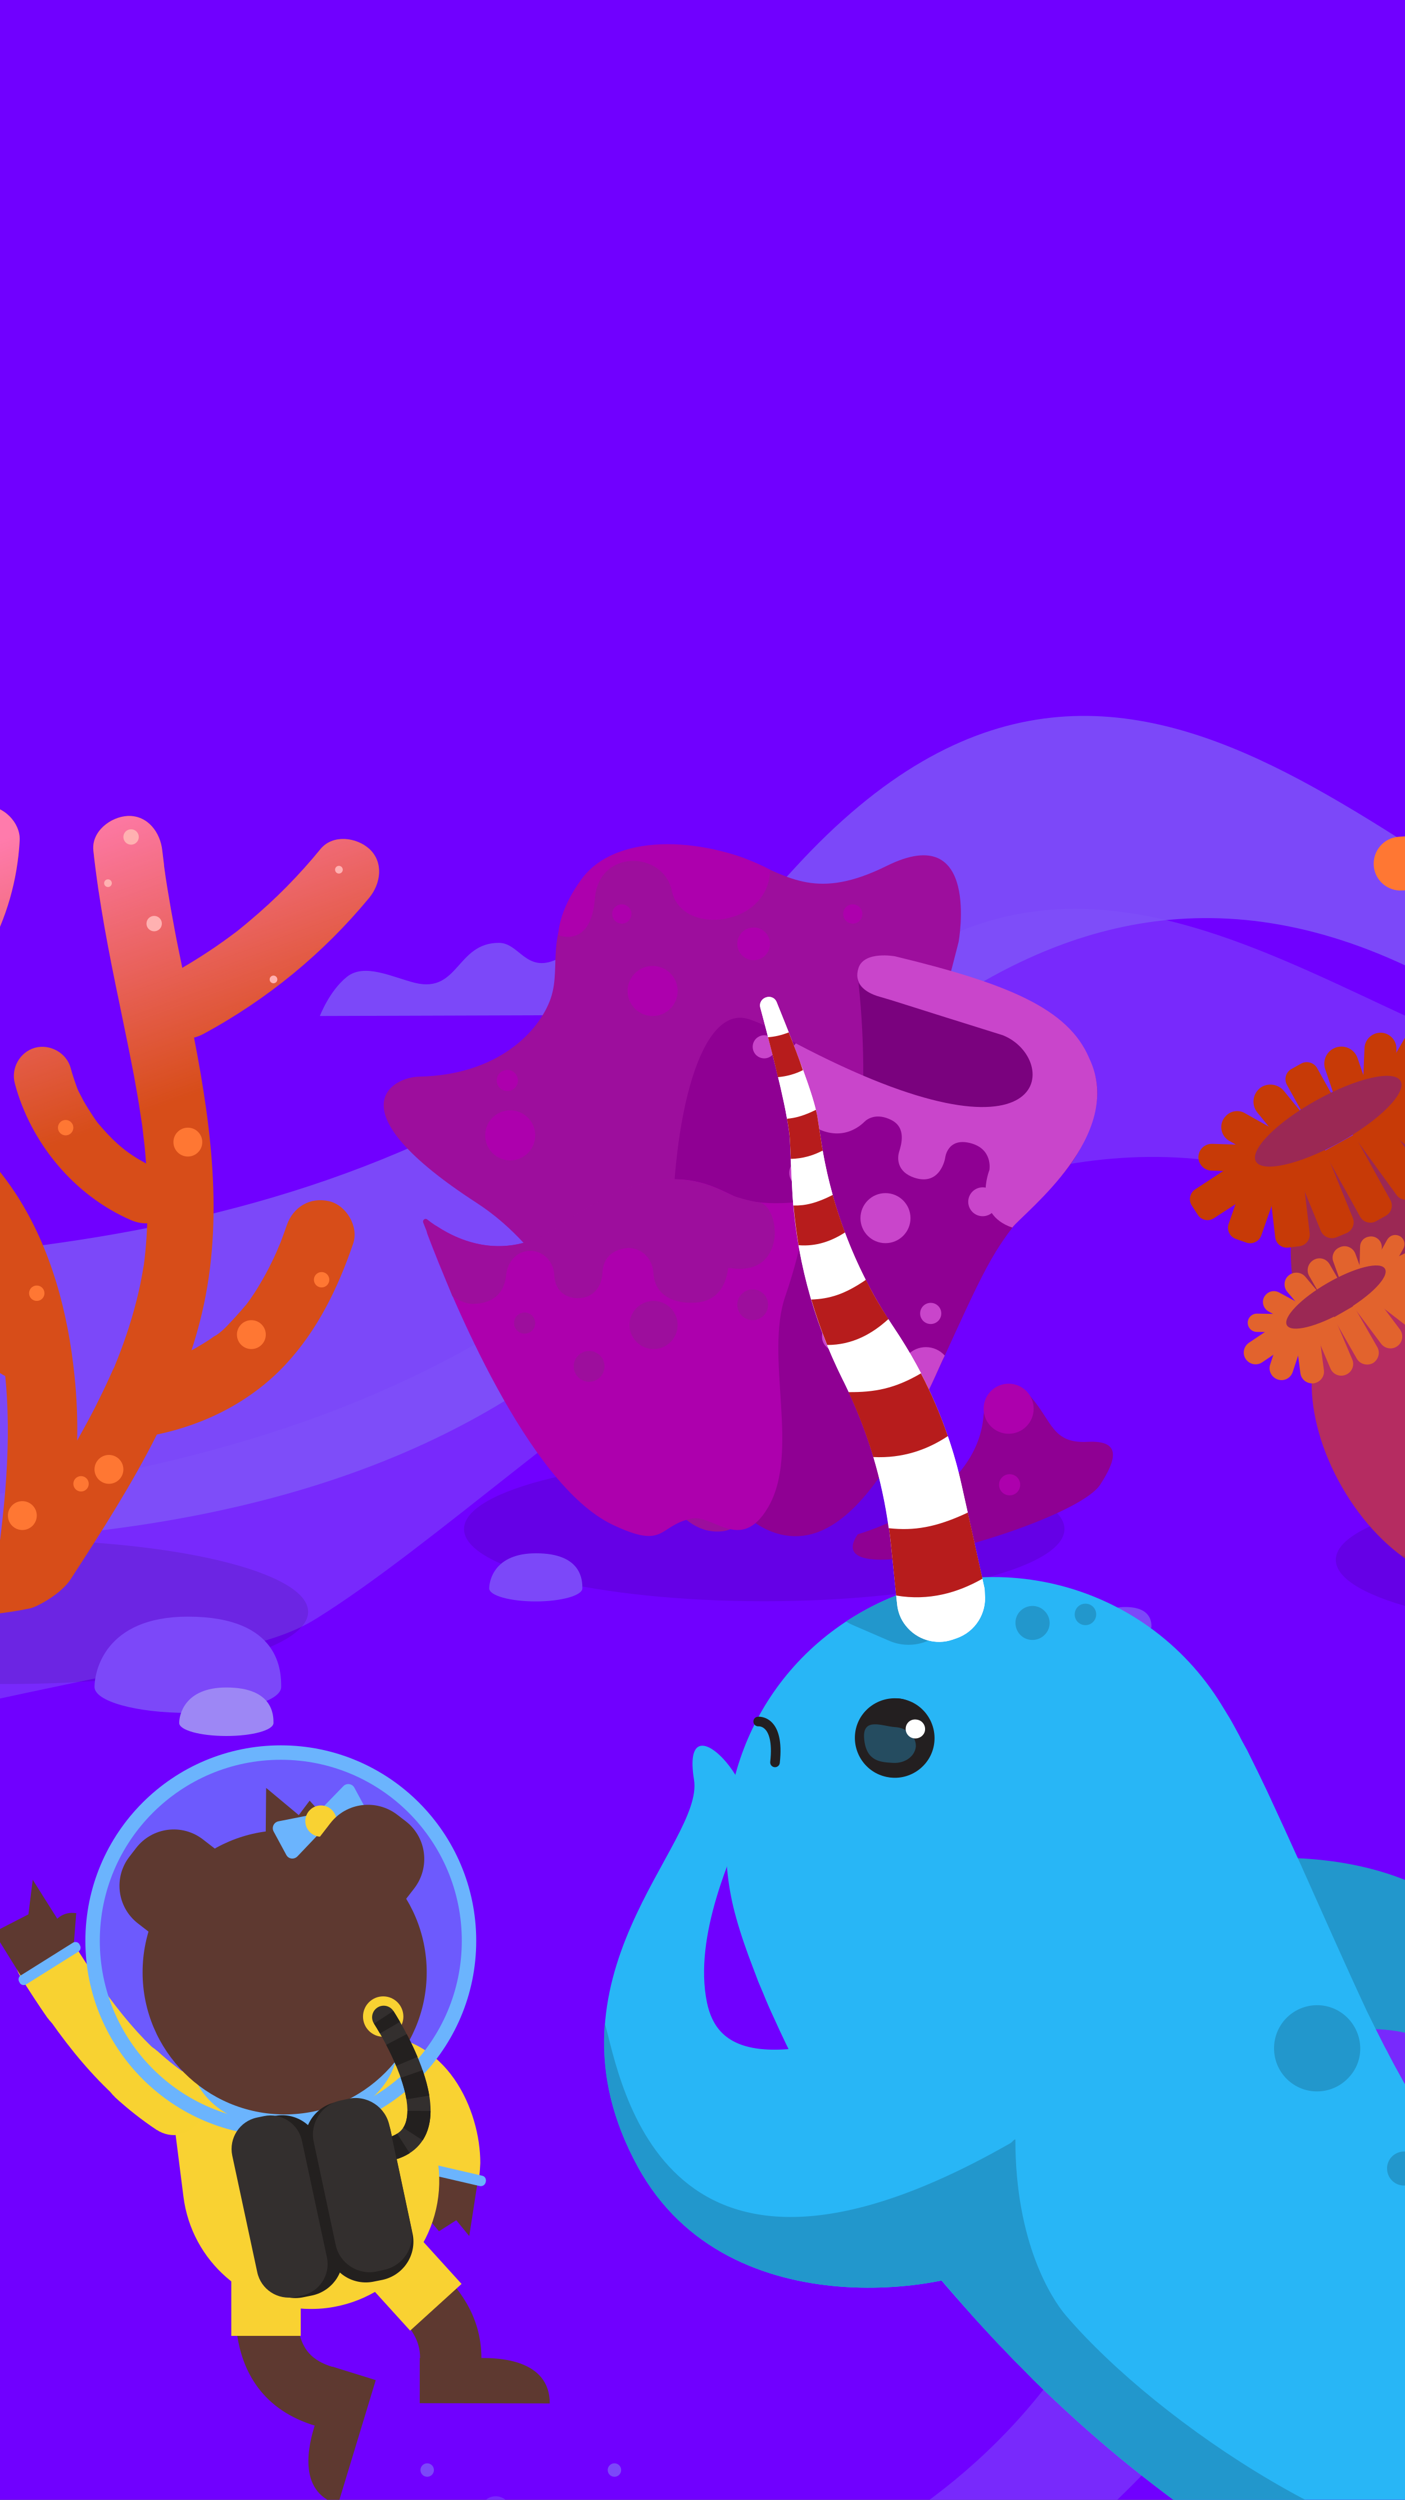 <svg width="375" height="667" fill="none" xmlns="http://www.w3.org/2000/svg"><rect width="100%" height="100%" fill="#333333" stroke="none"/><g clip-path="url(#clip0)"><path fill="#7000FF" d="M0 0h375v667H0z"/><path d="M-190.512 598.292s32.155-190.259 143.825-186.972c112.543 3.339 171.202-26.094 204.949-54.448 46.178-38.781 112.543-153.121 222.62-96.414 110.077 56.708 179.267-5.804 179.267-5.804l-.719-15.41s-32.207 39.501-106.327 25.17c-74.121-14.331-147.883-134.836-241.112-32.669-93.229 102.167-202.741 102.526-297.1 107.971-96.722 5.599-104.889 79.823-104.889 79.823l-1.541 107.868 1.027 70.885z" fill="#7C48F9"/><path opacity=".5" d="M-53.59 659.452s-80.454-176.764 35.913-202.416C55.08 440.997 71.441 439.965 84.463 431.85c62.497-38.944 166.97-157.409 270.51-113.567 103.54 43.841 170.935-29.015 170.935-29.015v-35.913s-28.684 43.841-96.778 35.913c-68.094-7.929-143.65-100.276-221.072-1.4-77.422 98.877-176.578 106.619-261.649 117.999-87.216 11.66-102.141 112.402-102.141 112.402v141.183h102.141z" fill="#8053FA"/><path opacity=".1" d="M436.665 435.462c44.255 0 80.131-8.624 80.131-19.262 0-10.639-35.876-19.262-80.131-19.262s-80.131 8.623-80.131 19.262c0 10.638 35.876 19.262 80.131 19.262z" fill="#000"/><path d="M415.032 408.032c16.885-9.387 17.756-40.051 1.945-68.49-15.811-28.439-42.315-43.884-59.2-34.497-16.885 9.387-17.756 40.051-1.945 68.49 15.81 28.439 42.315 43.884 59.2 34.497z" fill="#9B2854"/><path d="M374.924 276.998l-8.835 15.307 7.602 1.079 7.397-12.79c1.284-2.209-.103-4.983-2.62-5.291-1.387-.205-2.825.462-3.544 1.695z" fill="#C73A07"/><path d="M364.189 279.618l-.565 13.612 8.629-2.106.463-11.147c.102-2.825-2.517-4.982-5.24-4.314-1.849.462-3.184 2.054-3.287 3.955z" fill="#C73A07"/><path d="M353.709 285.32l3.698 10.838 8.373-3.801-3.442-10.017c-.873-2.568-3.75-3.801-6.215-2.671-2.157.976-3.185 3.442-2.414 5.651zM323.558 305.198l17.67.565-3.133 7.037-14.794-.462c-2.517-.103-4.16-2.722-3.133-5.034.565-1.284 1.901-2.157 3.39-2.106z" fill="#C73A07"/><path d="M332.29 297.031l11.866 6.678-6.318 6.215-9.709-5.496c-2.465-1.387-2.927-4.777-.873-6.729 1.284-1.336 3.39-1.644 5.034-.668z" fill="#C73A07"/><path d="M342.666 291.072l7.243 8.887-7.654 5.085-6.678-8.219c-1.695-2.106-1.232-5.187 1.028-6.728 1.952-1.233 4.571-.822 6.061.975z" fill="#C73A07"/><path d="M351.553 285.011l6.01 10.787-8.065 4.469-6.01-10.787c-.821-1.541-.308-3.441 1.233-4.263l2.569-1.438c1.489-.822 3.441-.257 4.263 1.232zM336.656 329.597l6.575-18.8-8.732-3.031-6.575 18.8c-.565 1.644.308 3.442 1.952 4.007l2.774.976c1.643.565 3.441-.308 4.006-1.952z" fill="#C73A07"/><path d="M324.02 325.025l16.694-10.838-5.034-7.756-16.642 10.889c-1.439.925-1.901 2.877-.925 4.367l1.592 2.465c.925 1.438 2.877 1.849 4.315.873z" fill="#C73A07"/><path d="M349.549 329.032l-2.312-19.776-9.194 1.079 2.311 19.776c.206 1.746 1.747 2.979 3.493 2.773l2.928-.359c1.747-.206 2.979-1.747 2.774-3.493z" fill="#C73A07"/><path d="M361.055 324.923l-7.551-18.441-8.526 3.493 7.55 18.441c.668 1.592 2.517 2.362 4.11 1.746l2.722-1.13c1.592-.668 2.363-2.517 1.695-4.109z" fill="#C73A07"/><path d="M371.072 320.146l-9.657-17.413-8.064 4.468 9.656 17.413c.822 1.541 2.774 2.055 4.264 1.233l2.568-1.438c1.541-.822 2.106-2.722 1.233-4.263zM387.97 301.089l-19.416-4.366 2.003-8.989 19.416 4.366c1.695.359 2.774 2.054 2.363 3.75l-.668 2.876c-.308 1.695-2.003 2.722-3.698 2.363z" fill="#C73A07"/><path d="M390.076 288.71l-18.03 8.475-3.903-8.373 18.029-8.475c1.592-.719 3.442-.051 4.212 1.49l1.233 2.671c.719 1.592 0 3.493-1.541 4.212z" fill="#C73A07"/><path d="M382.321 311.208l-15.564-12.431 5.753-7.242 15.564 12.43c1.387 1.079 1.592 3.082.513 4.418l-1.849 2.311c-1.079 1.387-3.082 1.593-4.417.514z" fill="#C73A07"/><path d="M372.715 318.81l-11.711-16.129 7.499-5.445 11.712 16.129c1.027 1.387.719 3.39-.719 4.418l-2.363 1.746c-1.438 1.028-3.39.719-4.418-.719z" fill="#C73A07"/><path d="M357.63 304.776c10.661-5.928 17.907-13.245 16.184-16.344-1.723-3.1-11.762-.807-22.424 5.12-10.661 5.928-17.907 13.245-16.184 16.344 1.723 3.099 11.762.807 22.424-5.12z" fill="#9B2854"/><path d="M387.509 251.983l21.419-19.108-9.554-10.735-21.419 19.108c-2.98 2.619-3.237 7.191-.565 10.17 2.568 2.928 7.139 3.185 10.119.565z" fill="#F73"/><path d="M374.308 237.601l28.662-1.952-.976-14.331-28.662 1.952c-3.956.256-6.935 3.698-6.678 7.653.257 3.955 3.698 6.934 7.654 6.678z" fill="#F73"/><path d="M398.989 419.774c11.432-6.583 11.714-27.524.63-46.773-11.084-19.25-29.337-29.518-40.769-22.936-11.431 6.583-11.713 27.524-.629 46.773 11.084 19.25 29.337 29.518 40.768 22.936z" fill="#B52C61"/><path d="M370.25 330.778l-5.855 10.53 5.239.668 4.931-8.835c.822-1.49-.103-3.39-1.849-3.596-.976-.154-1.952.36-2.466 1.233z" fill="#E2632D"/><path d="M363.008 332.679l-.257 9.297 5.856-1.49.205-7.602c.052-1.952-1.746-3.39-3.647-2.876-1.233.257-2.157 1.335-2.157 2.671z" fill="#E2632D"/><path d="M355.867 336.634l2.671 7.397 5.702-2.671-2.466-6.781c-.616-1.746-2.619-2.568-4.263-1.746-1.49.616-2.209 2.311-1.644 3.801zM335.475 350.503l12.071.205-2.055 4.829-10.067-.155c-1.747-.051-2.877-1.797-2.209-3.39.411-.924 1.284-1.489 2.26-1.489z" fill="#E2632D"/><path d="M341.382 344.853l8.167 4.417-4.263 4.315-6.678-3.647c-1.695-.925-2.054-3.236-.667-4.572.873-.924 2.311-1.13 3.441-.513z" fill="#E2632D"/><path d="M348.42 340.692l5.034 6.01-5.188 3.544-4.675-5.548c-1.181-1.386-.924-3.544.617-4.571 1.335-.925 3.184-.668 4.212.565z" fill="#E2632D"/><path d="M354.891 337.353l3.698 6.421-5.445 3.133-3.698-6.421c-.873-1.489-.36-3.441 1.181-4.314 1.49-.874 3.39-.36 4.264 1.181zM345.029 366.067l3.955-11.969-6.01-2.003-3.955 11.968c-.565 1.644.36 3.442 2.003 4.007 1.695.565 3.442-.308 4.007-2.003z" fill="#E2632D"/><path d="M336.862 363.498l10.479-7.037-3.493-5.239-10.479 7.037c-1.438.976-1.849 2.928-.873 4.366.976 1.438 2.928 1.849 4.366.873z" fill="#E2632D"/><path d="M353.351 365.553l-1.644-12.482-6.267.822 1.644 12.482c.206 1.746 1.798 2.928 3.544 2.722 1.747-.257 2.98-1.849 2.723-3.544z" fill="#E2632D"/><path d="M360.901 362.676l-4.931-11.608-5.804 2.465 4.931 11.609c.668 1.592 2.517 2.363 4.161 1.644 1.592-.668 2.363-2.517 1.643-4.11z" fill="#E2632D"/><path d="M367.579 359.389l-6.267-10.941-5.445 3.133 6.267 10.941c.873 1.49 2.774 2.004 4.315 1.182 1.489-.925 2.003-2.825 1.13-4.315zM378.468 346.856l-12.327-2.568 1.284-6.164 12.328 2.568c1.695.36 2.773 2.003 2.465 3.75-.411 1.643-2.054 2.773-3.75 2.414z" fill="#E2632D"/><path d="M379.804 339.048l-11.301 5.548-2.774-5.651 11.301-5.547c1.541-.771 3.441-.103 4.212 1.438.822 1.541.154 3.442-1.438 4.212z" fill="#E2632D"/><path d="M374.873 353.379l-9.965-7.705 3.853-4.982 9.965 7.705c1.386 1.078 1.643 3.03.565 4.417-1.079 1.387-3.031 1.644-4.418.565z" fill="#E2632D"/><path d="M368.606 358.516l-7.55-10.068 5.033-3.801 7.551 10.068c1.028 1.387.771 3.39-.616 4.417-1.387 1.079-3.39.771-4.418-.616z" fill="#E2632D"/><path d="M358.752 349.863c7.228-4.162 12.112-9.23 10.908-11.319-1.203-2.09-8.038-.41-15.265 3.752-7.228 4.162-12.112 9.229-10.909 11.319 1.204 2.09 8.038.41 15.266-3.752z" fill="#9B2854"/><path opacity=".5" d="M392.182 362.522s28.56 36.47 10.068 54.448c-12.276 11.917-28.405-2.054-28.405-2.054s38.165 9.245 18.337-52.394z" fill="#9B2854"/><path opacity=".1" d="M203.978 427.243c44.255 0 80.131-8.624 80.131-19.262s-35.876-19.262-80.131-19.262-80.13 8.624-80.13 19.262 35.875 19.262 80.13 19.262z" fill="#000"/><path d="M162.371 270.834s-.616-20.854-13.817-14.844c-8.167 3.749-9.914-4.418-15.41-4.418-11.3 0-10.684 13.509-22.344 10.684-6.164-1.541-13.509-5.393-18.235-1.592-4.674 3.75-7.191 10.427-7.191 10.427l76.997-.257zM155.437 423.802c0 1.901-5.599 3.493-12.43 3.493-6.832 0-12.431-1.541-12.431-3.493s1.284-9.349 12.431-9.349c12.43-.051 12.43 7.397 12.43 9.349zM307.326 434.024c0 1.078-3.133 1.952-6.986 1.952-3.852 0-6.986-.874-6.986-1.952 0-1.079.72-5.24 6.986-5.24 6.986 0 6.986 4.161 6.986 5.24z" fill="#7C48F9"/><path d="M255.858 251.315s5.958-32.72-19.16-20.289c-18.543 9.194-25.888 3.133-37.497-1.798-6.575-2.825-29.895-8.013-41.915 4.931-12.892 13.92-7.088 23.012-10.324 32.309-3.031 8.63-13.92 20.392-35.134 20.803-7.243.155-23.012 8.784 15.409 33.696 38.422 24.913 41.555 90.61 65.8 87.579 24.296-3.133 62.821-157.231 62.821-157.231z" fill="#9D0E9D"/><path d="M210.706 392.777s25.632-63.642 18.44-130.418c41.093-1.541 60.612 25.375 60.612 25.375l-79.052 105.043z" fill="#7A027E"/><path d="M199.971 271.964c19.057 6.37 36.367 31.59 64.413 27.07 21.728-3.493 16.643-16.951 6.37-23.731-12.636-8.321-47.103-6.266-41.196-16.386 4.572-7.807 18.184.771 30.409 3.442 7.088 1.541 38.421 13.355 32.052 34.775-6.369 21.419-16.54 18.645-28.559 40.887-13.921 25.734-30.974 80.85-57.582 70.628-36.521-14.074-32-145.365-5.907-136.685z" fill="#8F0093"/><path d="M204.953 402.28c8.733-14.742-.976-40.323 4.675-56.503 4.879-14.126 6.061-25.375 6.061-25.375s-12.636 2.055-19.725-1.232c-7.088-3.288-19.57-11.301-46.126 7.602-14.126 10.067-26.762 4.674-33.234.411-1.387-.925-3.133.462-2.568 2.003 6.421 17.002 26.864 66.827 49.414 77.614 14.228 6.78 12.071.359 21.008-1.593 5.959-1.284 13.253 9.298 20.495-2.927z" fill="#AD00AD"/><path d="M228.942 409.368s32.052-8.835 33.593-31.95c.514-4.109 6.729-11.403 12.533-4.777 5.805 6.627 5.805 12.585 15.205 12.071 9.4-.513 7.499 5.034 3.39 11.404-6.883 10.684-76.535 30.511-64.721 13.252z" fill="#8F0093"/><path d="M214.509 316.807c2.127 0 3.852-1.725 3.852-3.853 0-2.127-1.725-3.852-3.852-3.852-2.128 0-3.853 1.725-3.853 3.852 0 2.128 1.725 3.853 3.853 3.853zM223.24 360.468c2.128 0 3.853-1.725 3.853-3.853 0-2.127-1.725-3.852-3.853-3.852s-3.852 1.725-3.852 3.852c0 2.128 1.724 3.853 3.852 3.853zM248.41 353.277c1.56 0 2.825-1.265 2.825-2.826 0-1.56-1.265-2.825-2.825-2.825-1.56 0-2.825 1.265-2.825 2.825 0 1.561 1.265 2.826 2.825 2.826zM262.277 324.512c2.128 0 3.853-1.725 3.853-3.853 0-2.127-1.725-3.852-3.853-3.852-2.127 0-3.852 1.725-3.852 3.852 0 2.128 1.725 3.853 3.852 3.853zM236.338 331.703c3.688 0 6.677-2.99 6.677-6.678 0-3.688-2.989-6.677-6.677-6.677-3.688 0-6.678 2.989-6.678 6.677 0 3.688 2.99 6.678 6.678 6.678zM203.977 282.392c1.703 0 3.082-1.38 3.082-3.082s-1.379-3.082-3.082-3.082c-1.702 0-3.081 1.38-3.081 3.082s1.379 3.082 3.081 3.082zM246.612 373.309c-3.082-.513-6.164-3.493-6.164-7.191s2.979-6.678 6.678-6.678c2.003 0 3.801.874 5.034 2.261-1.439 2.876-3.493 8.013-5.548 11.608z" fill="#C945CB"/><path d="M212.402 278.385s-8.013 9.143 1.028 19.416c9.04 8.219 15.461 3.339 17.259 1.541 1.027-1.027 3.493-2.362 7.191-.513 4.109 2.054 2.671 6.626 2.106 8.475-.565 1.798-.565 5.394 4.058 6.934 6.986 2.312 8.218-5.239 8.218-5.239s.514-5.547 6.678-4.006c6.164 1.541 5.136 7.191 5.136 7.191s-4.725 11.711 6.113 15.358c3.133-4.058 30.357-24.604 20.546-45.15-5.599-13.355-22.036-20.033-51.828-27.224 0 0-8.218-1.541-9.759 3.082-1.336 4.006 1.438 6.523 5.65 7.705 4.212 1.181 4.88 1.541 32.874 10.273 15.41 6.164 13.869 38.524-55.27 2.157z" fill="#C945CB"/><path d="M157.234 368.686c2.27 0 4.11-1.839 4.11-4.109 0-2.269-1.84-4.109-4.11-4.109-2.269 0-4.109 1.84-4.109 4.109 0 2.27 1.84 4.109 4.109 4.109zM200.896 352.249c2.27 0 4.11-1.84 4.11-4.109 0-2.27-1.84-4.109-4.11-4.109-2.269 0-4.109 1.839-4.109 4.109 0 2.269 1.84 4.109 4.109 4.109zM185.743 341.462c1.56 0 2.825-1.264 2.825-2.825 0-1.56-1.265-2.825-2.825-2.825-1.56 0-2.825 1.265-2.825 2.825 0 1.561 1.265 2.825 2.825 2.825zM140.027 355.845c1.561 0 2.825-1.265 2.825-2.825 0-1.561-1.264-2.825-2.825-2.825-1.56 0-2.825 1.264-2.825 2.825 0 1.56 1.265 2.825 2.825 2.825zM174.443 359.954c3.546 0 6.421-2.875 6.421-6.421 0-3.546-2.875-6.42-6.421-6.42-3.546 0-6.421 2.874-6.421 6.42s2.875 6.421 6.421 6.421z" fill="#9D0E9D"/><path d="M202.54 320.813c2.723.36 4.264 4.726 4.264 8.065 0 0 .359 11.608-12.431 9.4-.925 7.037-4.982 9.605-10.479 9.297 0 0-8.989.308-9.502-7.91-.206-3.699-2.98-6.678-6.678-6.678 0 0-6.677 0-6.934 6.678-.154 3.544-2.312 6.42-5.907 6.677-2.055.257-6.678-.513-6.935-6.164-.154-3.493-2.928-6.472-6.42-6.42-3.545 0-6.062 2.876-6.421 6.42-.771 7.705-7.448 7.705-8.989 7.705-2.055 0-3.904-1.079-5.342-2.003l-7.808-19.673c-.257-.668.514-1.284 1.079-.822 5.29 4.161 19.519 12.893 35.699 1.387 26.556-18.903 39.038-10.838 46.127-7.602.102 0 3.955 1.284 6.677 1.643z" fill="#9D0E9D"/><path d="M174.185 271.091c3.688 0 6.678-2.989 6.678-6.677 0-3.688-2.99-6.678-6.678-6.678-3.688 0-6.677 2.99-6.677 6.678 0 3.688 2.989 6.677 6.677 6.677zM269.213 382.555c3.688 0 6.677-2.99 6.677-6.677 0-3.688-2.989-6.678-6.677-6.678-3.688 0-6.678 2.99-6.678 6.678 0 3.687 2.99 6.677 6.678 6.677zM136.175 309.616c3.688 0 6.677-2.99 6.677-6.678 0-3.688-2.989-6.678-6.677-6.678-3.688 0-6.678 2.99-6.678 6.678 0 3.688 2.99 6.678 6.678 6.678zM201.153 256.195c2.412 0 4.366-1.955 4.366-4.366 0-2.411-1.954-4.366-4.366-4.366-2.411 0-4.366 1.955-4.366 4.366 0 2.411 1.955 4.366 4.366 4.366zM135.405 291.124c1.56 0 2.825-1.265 2.825-2.825 0-1.561-1.265-2.825-2.825-2.825-1.56 0-2.825 1.264-2.825 2.825 0 1.56 1.265 2.825 2.825 2.825zM269.47 398.992c1.56 0 2.825-1.265 2.825-2.825 0-1.56-1.265-2.825-2.825-2.825-1.561 0-2.825 1.265-2.825 2.825 0 1.56 1.264 2.825 2.825 2.825zM165.967 246.436c1.418 0 2.568-1.15 2.568-2.569 0-1.418-1.15-2.568-2.568-2.568-1.419 0-2.569 1.15-2.569 2.568 0 1.419 1.15 2.569 2.569 2.569zM227.606 246.436c1.419 0 2.569-1.15 2.569-2.569 0-1.418-1.15-2.568-2.569-2.568-1.418 0-2.568 1.15-2.568 2.568 0 1.419 1.15 2.569 2.568 2.569z" fill="#AD00AD"/><path d="M149.016 249.518s8.732 3.647 9.759-9.76c1.028-13.355 18.338-12.739 20.547-2.055 2.568 12.328 26.094 9.503 26.196-5.65-15.409-8.218-40.579-10.787-50.338 2.568-6.318 8.63-6.164 14.897-6.164 14.897z" fill="#AD00AD"/><path opacity=".1" d="M2.11 449.331c44.255 0 80.131-8.624 80.131-19.262 0-10.639-35.876-19.263-80.131-19.263-44.255 0-80.131 8.624-80.131 19.263 0 10.638 35.876 19.262 80.131 19.262z" fill="#000"/><path d="M75.049 450.101c0 3.853-11.146 6.935-24.912 6.935-13.766 0-24.913-3.082-24.913-6.935 0-3.852 2.568-18.748 24.913-18.748 24.912 0 24.912 14.947 24.912 18.748z" fill="#7C48F9"/><path d="M72.995 459.707c0 1.952-5.65 3.493-12.585 3.493s-12.585-1.541-12.585-3.493 1.284-9.452 12.585-9.452c12.585 0 12.585 7.5 12.585 9.452z" fill="#9D87F5"/><path d="M30.259 365.45c-.053.106-.053.053 0 0z" fill="#D74D19"/><path d="M98.575 239.501c3.031-3.698 3.904-9.4 0-12.995-3.39-3.082-9.708-3.956-12.996 0-5.702 6.985-12.02 13.406-18.954 19.21-.873.771-1.798 1.49-2.671 2.209-.308.257-.616.514-.976.771-.103.051-.308.256-.616.462-1.644 1.233-3.288 2.414-4.931 3.544-2.876 1.952-5.804 3.801-8.784 5.548-.668-3.339-1.387-6.678-2.003-10.017-.719-3.801-1.387-7.602-2.003-11.403-.308-1.849-.565-3.647-.822-5.496 0-.154-.051-.36-.051-.616-.154-1.285-.308-2.517-.462-3.801-.514-4.778-3.852-9.4-9.194-9.195-4.52.205-9.708 4.058-9.194 9.195 1.49 13.766 4.161 27.378 6.986 40.938 1.335 6.472 2.671 12.944 3.904 19.416.565 3.134 1.13 6.318 1.592 9.452.103.77.257 1.592.359 2.363.051.205.154 1.027.205 1.335.205 1.747.411 3.493.616 5.239.154 1.593.308 3.185.411 4.777-4.674-2.465-8.065-5.239-11.763-9.502-1.438-1.644-1.181-1.336-2.312-2.979-.924-1.387-1.798-2.774-2.62-4.212-.411-.771-.822-1.593-1.233-2.363-.154-.309-.308-.617-.411-.925-.051-.103-.103-.205-.154-.411-.616-1.695-1.181-3.339-1.644-5.085-1.079-4.007-5.496-6.472-9.503-5.393-4.058 1.13-6.472 5.444-5.393 9.502 4.212 15.872 15.821 29.895 30.974 36.47 1.438.616 2.928.925 4.366.873-.103 2.568-.257 5.085-.514 7.654-.103.822-.154 1.592-.257 2.414-.051.257-.103.719-.103.822-.308 1.798-.616 3.595-.976 5.342-1.284 6.112-3.082 12.071-5.291 17.927-.514 1.386-1.079 2.773-1.644 4.16-.051.103-.257.617-.359.771.051-.103.103-.257.205-.514-.308.668-.616 1.387-.924 2.055-1.284 2.876-2.671 5.701-4.058 8.475-1.541 2.979-3.133 5.907-4.777 8.835.103-5.804-.103-11.557-.719-17.31-1.695-16.643-6.164-33.696-15.307-47.976-4.726-7.345-10.684-13.92-17.567-19.365-.462-.36-.924-.719-1.387-1.079-2.312-3.647-4.366-7.499-6.061-11.506-.103-.257-.462-1.078-.565-1.335-.257-.719-.565-1.438-.822-2.158-.514-1.438-1.027-2.927-1.541-4.417-.205-.616-.411-1.284-.616-1.901 17.31-12.379 28.097-31.744 29.227-53.06.257-4.778-4.417-9.4-9.194-9.195-5.188.257-8.886 4.007-9.195 9.195-.051 1.027-.154 2.105-.257 3.133 0 .103 0 .205-.051.308-.051.36-.103.77-.154 1.13-.36 2.055-.822 4.109-1.387 6.113-.565 1.952-1.233 3.852-2.003 5.753 0 .051-.051.102-.051.154-.205.462-.411.924-.668 1.438-.514 1.079-1.027 2.106-1.644 3.133-1.027 1.849-2.106 3.596-3.339 5.291-.308.411-.616.822-.925 1.284v.051c-.668.771-1.335 1.593-2.003 2.363-.822.925-1.695 1.798-2.568 2.671-.051-.719-.103-1.438-.154-2.157-.154-2.722-.205-5.445-.103-8.167.051-1.336.154-2.671.257-4.007 0-.051 0-.154.051-.308.051-.308.205-1.49.257-1.695.822-4.726-1.284-10.119-6.421-11.301-4.469-1.027-10.376 1.336-11.3 6.421-2.311 12.944-1.13 26.145 1.849 38.833.616 2.722 1.335 5.393 2.157 8.116-1.233-.72-2.414-1.49-3.647-2.261-1.541-1.027-3.082-2.054-4.623-3.133-.719-.513-1.387-1.027-2.106-1.541-.308-.205-.565-.462-.873-.668 1.592 1.182.154.103-.154-.154-5.702-4.52-10.941-9.605-15.512-15.255-.205-.257-.411-.565-.668-.822l-.051-.052c-.565-.77-1.13-1.489-1.644-2.26-1.181-1.695-2.363-3.441-3.442-5.239-.976-1.592-1.849-3.236-2.722-4.88-.462-.924-.925-1.849-1.387-2.825-.154-.308-.308-.616-.462-.976 0-.051-.308-.719-.462-1.078-.051-.155-.103-.257-.103-.309-.205-.565-.411-1.078-.616-1.643-.308-.874-.616-1.798-.925-2.671-.616-1.901-1.181-3.853-1.695-5.805-.514-2.003-.925-4.006-1.284-6.01-.103-.565-.308-2.106-.308-2.003-.103-.976-.205-1.952-.308-2.928-.411-4.777-3.904-9.4-9.194-9.194-4.623.205-9.657 4.058-9.194 9.194 1.386 15.41 6.061 30.358 14.639 43.353 8.527 12.944 19.93 23.628 32.874 32.104.205.154.411.257.616.411-.616.154-1.233.205-1.746.154.36-.052.77-.103 1.13-.154-.462.051-.873.102-1.335.154-.668.051-1.335.154-2.055.154-1.284.103-2.568.154-3.852.154-1.335 0-2.671-.051-3.955-.103-.719-.051-1.49-.154-2.209-.205h-.257c-.103 0-.205-.052-.308-.052-3.133-.616-6.113-1.386-9.092-2.465-.205-.051-.308-.103-.411-.154-.103-.052-.257-.154-.411-.257-.77-.411-1.541-.771-2.26-1.13-1.541-.822-3.031-1.798-4.469-2.774-3.955-2.722-10.376-.873-12.533 3.288-2.466 4.674-.925 9.656 3.287 12.533 18.748 12.893 42.48 11.506 62.718 3.133.873.514 1.798 1.079 2.671 1.644.77.514 1.49.976 2.26 1.489.873.874 1.849 1.644 2.928 2.209 2.774 2.26 5.393 4.726 7.808 7.346.719.821 1.49 1.643 2.157 2.465.257.308.514.668.77.976 0 0 0 .051.051.051 0 0 0 .052.051.052 1.181 1.695 2.363 3.339 3.39 5.085 1.027 1.746 2.003 3.493 2.877 5.342.411.822.822 1.644 1.181 2.517.205.462.411.976.668 1.438.051.103.103.154.103.257.668 1.695 1.336 3.39 1.901 5.085-1.336-.359-2.671-.667-4.058-.873-6.421-.976-12.739-.77-19.211-.462-2.825.154-5.599.205-8.424.051-.719-.051-1.387-.103-2.106-.154h-.257c-1.387-.308-2.774-.565-4.161-.976-.514-.154-1.644-.359-2.055-.719 1.233.514 1.335.565.411.154-.308-.154-.565-.308-.873-.462-.719-.36-1.387-.771-2.055-1.182-.103-.051-.77-.513-1.233-.822-.308-.256-1.438-1.181-1.592-1.284-.719-.616-1.387-1.284-2.003-1.952-.719-.719-1.335-1.489-2.003-2.26-.257-.359-.462-.565-.514-.667-.308-.411-.616-.822-.873-1.233-2.774-3.904-8.116-6.164-12.533-3.288-3.853 2.517-6.267 8.373-3.287 12.534 4.982 6.985 10.941 13.406 18.903 16.95 6.472 2.877 13.355 3.904 20.444 3.801 5.753-.102 11.557-.77 17.31-.41.668.051 1.335.154 2.003.154.154.051.308.051.462.051 1.438.257 2.876.616 4.263 1.079.257.051.925.257 1.387.359-.154-.051-.308-.051-.514-.103.616.155 1.284.566 1.849.874.822.462 1.644.924 2.466 1.438.308.205 2.877 2.055 1.233.77.668.514 1.438 1.028 2.209 1.387.205 1.952.36 3.904.462 5.856.257 4.674.308 9.349.154 14.023-.154 4.777-.462 9.554-.925 14.28-.257 2.568-.514 5.136-.822 7.653-.103 1.027-.257 2.055-.411 3.133-.205.052-.411.052-.616.103-.154.052-.308.052-.411.052-.668.051-1.336.154-2.003.205-2.722.257-5.445.411-8.167.411-2.568 0-5.188-.103-7.756-.308-.411-.052-2.517-.257-2.62-.257-1.438-.206-2.825-.462-4.212-.719-5.239-1.028-10.325-2.517-15.307-4.469-.257-.103-.925-.36-1.13-.462-.257-.103-.565-.257-.822-.36-1.233-.565-2.414-1.13-3.647-1.746 1.952-6.37 3.904-12.739 5.856-19.057 1.387-4.572-1.695-10.222-6.421-11.301-4.982-1.13-9.759 1.49-11.3 6.421-1.335 4.418-2.722 8.835-4.058 13.304-.925-.822-1.901-1.695-2.774-2.568-1.849-1.798-3.596-3.647-5.291-5.599-.77-.925-1.592-1.849-2.312-2.774-.103-.103-.873-1.13-.976-1.233-.36-.462-.668-.924-1.027-1.387-3.082-4.263-5.856-8.732-8.321-13.406-1.233-2.26-2.363-4.572-3.493-6.935-.565-1.232-1.13-2.465-1.695-3.749-.154-.308-.257-.617-.359-.873.154.308-.514-1.182-.616-1.439-4.674-11.454-8.167-23.371-11.249-35.339-1.182-4.623-6.627-7.911-11.301-6.421-4.777 1.541-7.705 6.318-6.421 11.3 2.415 9.349 5.086 18.8 8.373 27.995-1.079-.308-2.106-.668-3.133-1.028.616.206-1.49-.667-1.85-.821-.873-.463-1.746-.925-2.619-1.387-.873-.514-1.695-1.028-2.517-1.541-.257-.206-1.901-1.439-1.695-1.233-1.336-1.079-2.568-2.26-3.801-3.493-.668-.719-1.336-1.438-2.004-2.209-.205-.205-.359-.462-.565-.667-.051-.103-.154-.206-.256-.36-1.079-1.644-2.158-3.287-3.082-5.034-.309-.616-.617-1.284-.925-1.9.051.102-.616-1.695-.719-2.004-1.541-4.52-6.369-8.013-11.301-6.42-4.52 1.438-8.064 6.42-6.42 11.3 6.883 20.392 25.374 34.569 46.743 36.367.719.052 1.489 0 2.157-.154 2.979 6.061 6.318 11.866 10.222 17.413 7.654 10.941 17.156 20.341 28.097 27.481.719.668 1.592 1.233 2.517 1.592 8.578 5.239 17.978 9.143 28.046 11.403 13.663 3.082 27.686 3.185 41.349.36 1.798-.36 8.475-3.904 10.992-8.013 8.064-12.431 16.18-25.067 22.858-38.37 12.893-2.671 25.118-8.835 34.21-18.544 8.629-9.194 14.126-20.546 18.183-32.411 1.541-4.521-1.798-10.222-6.421-11.301-5.085-1.181-9.605 1.541-11.3 6.421-.411 1.233-.873 2.465-1.335 3.698-.205.617-.462 1.233-.719 1.798-.103.257-1.13 2.62-.514 1.284.616-1.335-.308.719-.462.976-.257.565-.514 1.182-.822 1.747-.565 1.181-1.13 2.311-1.746 3.441-1.284 2.312-2.62 4.623-4.161 6.78-.359.514-.719 1.028-1.13 1.541-.051.052-.103.103-.154.154-.822.976-1.644 1.952-2.517 2.877-1.49 1.592-3.288 3.75-5.188 4.982-.257.155-.565.309-.719.411-.565.411-1.079.771-1.644 1.13-1.13.72-2.312 1.439-3.493 2.106-.257.154-.514.309-.822.411.822-2.465 1.541-4.982 2.209-7.55 6.523-25.17 3.339-50.801-1.541-75.868.822-.205 1.592-.514 2.414-.924 17.259-9.298 32.258-21.728 44.38-36.419zm-111.721-11.609c0 .155 0 .155 0 0zm-3.493 12.739c.205-.565.257-.565 0 0zm11.352 98.828c.051.103.051.103 0 0z" fill="#D74D19"/><path d="M30.259 365.45c-.053.106-.053.053 0 0z" fill="url(#paint0_linear)"/><path d="M98.575 239.501c3.031-3.698 3.904-9.4 0-12.995-3.39-3.082-9.708-3.956-12.996 0-5.702 6.985-12.02 13.406-18.954 19.21-.873.771-1.798 1.49-2.671 2.209-.308.257-.616.514-.976.771-.103.051-.308.256-.616.462-1.644 1.233-3.288 2.414-4.931 3.544-2.876 1.952-5.804 3.801-8.784 5.548-.668-3.339-1.387-6.678-2.003-10.017-.719-3.801-1.387-7.602-2.003-11.403-.308-1.849-.565-3.647-.822-5.496 0-.154-.051-.36-.051-.616-.154-1.285-.308-2.517-.462-3.801-.514-4.778-3.852-9.4-9.194-9.195-4.52.205-9.708 4.058-9.194 9.195 1.49 13.766 4.161 27.378 6.986 40.938 1.335 6.472 2.671 12.944 3.904 19.416.565 3.134 1.13 6.318 1.592 9.452.103.77.257 1.592.359 2.363.051.205.154 1.027.205 1.335.205 1.747.411 3.493.616 5.239.154 1.593.308 3.185.411 4.777-4.674-2.465-8.065-5.239-11.763-9.502-1.438-1.644-1.181-1.336-2.312-2.979-.924-1.387-1.798-2.774-2.62-4.212-.411-.771-.822-1.593-1.233-2.363-.154-.309-.308-.617-.411-.925-.051-.103-.103-.205-.154-.411-.616-1.695-1.181-3.339-1.644-5.085-1.079-4.007-5.496-6.472-9.503-5.393-4.058 1.13-6.472 5.444-5.393 9.502 4.212 15.872 15.821 29.895 30.974 36.47 1.438.616 2.928.925 4.366.873-.103 2.568-.257 5.085-.514 7.654-.103.822-.154 1.592-.257 2.414-.051.257-.103.719-.103.822-.308 1.798-.616 3.595-.976 5.342-1.284 6.112-3.082 12.071-5.291 17.927-.514 1.386-1.079 2.773-1.644 4.16-.051.103-.257.617-.359.771.051-.103.103-.257.205-.514-.308.668-.616 1.387-.924 2.055-1.284 2.876-2.671 5.701-4.058 8.475-1.541 2.979-3.133 5.907-4.777 8.835.103-5.804-.103-11.557-.719-17.31-1.695-16.643-6.164-33.696-15.307-47.976-4.726-7.345-10.684-13.92-17.567-19.365-.462-.36-.924-.719-1.387-1.079-2.312-3.647-4.366-7.499-6.061-11.506-.103-.257-.462-1.078-.565-1.335-.257-.719-.565-1.438-.822-2.158-.514-1.438-1.027-2.927-1.541-4.417-.205-.616-.411-1.284-.616-1.901 17.31-12.379 28.097-31.744 29.227-53.06.257-4.778-4.417-9.4-9.194-9.195-5.188.257-8.886 4.007-9.195 9.195-.051 1.027-.154 2.105-.257 3.133 0 .103 0 .205-.051.308-.051.36-.103.77-.154 1.13-.36 2.055-.822 4.109-1.387 6.113-.565 1.952-1.233 3.852-2.003 5.753 0 .051-.051.102-.051.154-.205.462-.411.924-.668 1.438-.514 1.079-1.027 2.106-1.644 3.133-1.027 1.849-2.106 3.596-3.339 5.291-.308.411-.616.822-.925 1.284v.051c-.668.771-1.335 1.593-2.003 2.363-.822.925-1.695 1.798-2.568 2.671-.051-.719-.103-1.438-.154-2.157-.154-2.722-.205-5.445-.103-8.167.051-1.336.154-2.671.257-4.007 0-.051 0-.154.051-.308.051-.308.205-1.49.257-1.695.822-4.726-1.284-10.119-6.421-11.301-4.469-1.027-10.376 1.336-11.3 6.421-2.311 12.944-1.13 26.145 1.849 38.833.616 2.722 1.335 5.393 2.157 8.116-1.233-.72-2.414-1.49-3.647-2.261-1.541-1.027-3.082-2.054-4.623-3.133-.719-.513-1.387-1.027-2.106-1.541-.308-.205-.565-.462-.873-.668 1.592 1.182.154.103-.154-.154-5.702-4.52-10.941-9.605-15.512-15.255-.205-.257-.411-.565-.668-.822l-.051-.052c-.565-.77-1.13-1.489-1.644-2.26-1.181-1.695-2.363-3.441-3.442-5.239-.976-1.592-1.849-3.236-2.722-4.88-.462-.924-.925-1.849-1.387-2.825-.154-.308-.308-.616-.462-.976 0-.051-.308-.719-.462-1.078-.051-.155-.103-.257-.103-.309-.205-.565-.411-1.078-.616-1.643-.308-.874-.616-1.798-.925-2.671-.616-1.901-1.181-3.853-1.695-5.805-.514-2.003-.925-4.006-1.284-6.01-.103-.565-.308-2.106-.308-2.003-.103-.976-.205-1.952-.308-2.928-.411-4.777-3.904-9.4-9.194-9.194-4.623.205-9.657 4.058-9.194 9.194 1.386 15.41 6.061 30.358 14.639 43.353 8.527 12.944 19.93 23.628 32.874 32.104.205.154.411.257.616.411-.616.154-1.233.205-1.746.154.36-.052.77-.103 1.13-.154-.462.051-.873.102-1.335.154-.668.051-1.335.154-2.055.154-1.284.103-2.568.154-3.852.154-1.335 0-2.671-.051-3.955-.103-.719-.051-1.49-.154-2.209-.205h-.257c-.103 0-.205-.052-.308-.052-3.133-.616-6.113-1.386-9.092-2.465-.205-.051-.308-.103-.411-.154-.103-.052-.257-.154-.411-.257-.77-.411-1.541-.771-2.26-1.13-1.541-.822-3.031-1.798-4.469-2.774-3.955-2.722-10.376-.873-12.533 3.288-2.466 4.674-.925 9.656 3.287 12.533 18.748 12.893 42.48 11.506 62.718 3.133.873.514 1.798 1.079 2.671 1.644.77.514 1.49.976 2.26 1.489.873.874 1.849 1.644 2.928 2.209 2.774 2.26 5.393 4.726 7.808 7.346.719.821 1.49 1.643 2.157 2.465.257.308.514.668.77.976 0 0 0 .051.051.051 0 0 0 .052.051.052 1.181 1.695 2.363 3.339 3.39 5.085 1.027 1.746 2.003 3.493 2.877 5.342.411.822.822 1.644 1.181 2.517.205.462.411.976.668 1.438.051.103.103.154.103.257.668 1.695 1.336 3.39 1.901 5.085-1.336-.359-2.671-.667-4.058-.873-6.421-.976-12.739-.77-19.211-.462-2.825.154-5.599.205-8.424.051-.719-.051-1.387-.103-2.106-.154h-.257c-1.387-.308-2.774-.565-4.161-.976-.514-.154-1.644-.359-2.055-.719 1.233.514 1.335.565.411.154-.308-.154-.565-.308-.873-.462-.719-.36-1.387-.771-2.055-1.182-.103-.051-.77-.513-1.233-.822-.308-.256-1.438-1.181-1.592-1.284-.719-.616-1.387-1.284-2.003-1.952-.719-.719-1.335-1.489-2.003-2.26-.257-.359-.462-.565-.514-.667-.308-.411-.616-.822-.873-1.233-2.774-3.904-8.116-6.164-12.533-3.288-3.853 2.517-6.267 8.373-3.287 12.534 4.982 6.985 10.941 13.406 18.903 16.95 6.472 2.877 13.355 3.904 20.444 3.801 5.753-.102 11.557-.77 17.31-.41.668.051 1.335.154 2.003.154.154.051.308.051.462.051 1.438.257 2.876.616 4.263 1.079.257.051.925.257 1.387.359-.154-.051-.308-.051-.514-.103.616.155 1.284.566 1.849.874.822.462 1.644.924 2.466 1.438.308.205 2.877 2.055 1.233.77.668.514 1.438 1.028 2.209 1.387.205 1.952.36 3.904.462 5.856.257 4.674.308 9.349.154 14.023-.154 4.777-.462 9.554-.925 14.28-.257 2.568-.514 5.136-.822 7.653-.103 1.027-.257 2.055-.411 3.133-.205.052-.411.052-.616.103-.154.052-.308.052-.411.052-.668.051-1.336.154-2.003.205-2.722.257-5.445.411-8.167.411-2.568 0-5.188-.103-7.756-.308-.411-.052-2.517-.257-2.62-.257-1.438-.206-2.825-.462-4.212-.719-5.239-1.028-10.325-2.517-15.307-4.469-.257-.103-.925-.36-1.13-.462-.257-.103-.565-.257-.822-.36-1.233-.565-2.414-1.13-3.647-1.746 1.952-6.37 3.904-12.739 5.856-19.057 1.387-4.572-1.695-10.222-6.421-11.301-4.982-1.13-9.759 1.49-11.3 6.421-1.335 4.418-2.722 8.835-4.058 13.304-.925-.822-1.901-1.695-2.774-2.568-1.849-1.798-3.596-3.647-5.291-5.599-.77-.925-1.592-1.849-2.312-2.774-.103-.103-.873-1.13-.976-1.233-.36-.462-.668-.924-1.027-1.387-3.082-4.263-5.856-8.732-8.321-13.406-1.233-2.26-2.363-4.572-3.493-6.935-.565-1.232-1.13-2.465-1.695-3.749-.154-.308-.257-.617-.359-.873.154.308-.514-1.182-.616-1.439-4.674-11.454-8.167-23.371-11.249-35.339-1.182-4.623-6.627-7.911-11.301-6.421-4.777 1.541-7.705 6.318-6.421 11.3 2.415 9.349 5.086 18.8 8.373 27.995-1.079-.308-2.106-.668-3.133-1.028.616.206-1.49-.667-1.85-.821-.873-.463-1.746-.925-2.619-1.387-.873-.514-1.695-1.028-2.517-1.541-.257-.206-1.901-1.439-1.695-1.233-1.336-1.079-2.568-2.26-3.801-3.493-.668-.719-1.336-1.438-2.004-2.209-.205-.205-.359-.462-.565-.667-.051-.103-.154-.206-.256-.36-1.079-1.644-2.158-3.287-3.082-5.034-.309-.616-.617-1.284-.925-1.9.051.102-.616-1.695-.719-2.004-1.541-4.52-6.369-8.013-11.301-6.42-4.52 1.438-8.064 6.42-6.42 11.3 6.883 20.392 25.374 34.569 46.743 36.367.719.052 1.489 0 2.157-.154 2.979 6.061 6.318 11.866 10.222 17.413 7.654 10.941 17.156 20.341 28.097 27.481.719.668 1.592 1.233 2.517 1.592 8.578 5.239 17.978 9.143 28.046 11.403 13.663 3.082 27.686 3.185 41.349.36 1.798-.36 8.475-3.904 10.992-8.013 8.064-12.431 16.18-25.067 22.858-38.37 12.893-2.671 25.118-8.835 34.21-18.544 8.629-9.194 14.126-20.546 18.183-32.411 1.541-4.521-1.798-10.222-6.421-11.301-5.085-1.181-9.605 1.541-11.3 6.421-.411 1.233-.873 2.465-1.335 3.698-.205.617-.462 1.233-.719 1.798-.103.257-1.13 2.62-.514 1.284.616-1.335-.308.719-.462.976-.257.565-.514 1.182-.822 1.747-.565 1.181-1.13 2.311-1.746 3.441-1.284 2.312-2.62 4.623-4.161 6.78-.359.514-.719 1.028-1.13 1.541-.051.052-.103.103-.154.154-.822.976-1.644 1.952-2.517 2.877-1.49 1.592-3.288 3.75-5.188 4.982-.257.155-.565.309-.719.411-.565.411-1.079.771-1.644 1.13-1.13.72-2.312 1.439-3.493 2.106-.257.154-.514.309-.822.411.822-2.465 1.541-4.982 2.209-7.55 6.523-25.17 3.339-50.801-1.541-75.868.822-.205 1.592-.514 2.414-.924 17.259-9.298 32.258-21.728 44.38-36.419zm-111.721-11.609c0 .155 0 .155 0 0zm-3.493 12.739c.205-.565.257-.565 0 0zm11.352 98.828c.051.103.051.103 0 0z" fill="url(#paint1_linear)"/><path d="M9.814 347.113c1.135 0 2.055-.92 2.055-2.055 0-1.135-.92-2.055-2.055-2.055-1.135 0-2.055.92-2.055 2.055 0 1.135.92 2.055 2.055 2.055zM21.629 397.965c1.135 0 2.055-.92 2.055-2.055 0-1.135-.92-2.054-2.055-2.054-1.135 0-2.055.919-2.055 2.054 0 1.135.92 2.055 2.055 2.055zM17.52 302.938c1.135 0 2.055-.92 2.055-2.055 0-1.134-.92-2.054-2.055-2.054-1.135 0-2.055.92-2.055 2.054 0 1.135.92 2.055 2.055 2.055z" fill="#F73"/><path d="M41.147 248.49c1.135 0 2.055-.92 2.055-2.054 0-1.135-.92-2.055-2.055-2.055-1.135 0-2.055.92-2.055 2.055 0 1.134.92 2.054 2.055 2.054zM34.984 225.376c1.135 0 2.055-.92 2.055-2.055 0-1.135-.92-2.055-2.055-2.055-1.135 0-2.055.92-2.055 2.055 0 1.135.92 2.055 2.055 2.055z" fill="#FFB1B1"/><path d="M85.837 343.517c1.135 0 2.055-.92 2.055-2.055 0-1.134-.92-2.054-2.055-2.054-1.135 0-2.055.92-2.055 2.054 0 1.135.92 2.055 2.055 2.055zM29.077 395.91c2.128 0 3.853-1.725 3.853-3.852 0-2.128-1.725-3.853-3.853-3.853-2.128 0-3.852 1.725-3.852 3.853 0 2.127 1.725 3.852 3.852 3.852zM5.963 408.238c2.128 0 3.852-1.725 3.852-3.852 0-2.128-1.725-3.853-3.852-3.853-2.128 0-3.852 1.725-3.852 3.853 0 2.127 1.725 3.852 3.852 3.852zM50.138 308.588c2.128 0 3.852-1.725 3.852-3.852 0-2.128-1.725-3.853-3.852-3.853-2.128 0-3.852 1.725-3.852 3.853 0 2.127 1.725 3.852 3.852 3.852z" fill="#F73"/><path d="M28.82 236.676c.567 0 1.027-.46 1.027-1.027 0-.568-.46-1.028-1.027-1.028-.567 0-1.027.46-1.027 1.028 0 .567.46 1.027 1.027 1.027zM90.459 233.08c.567 0 1.027-.459 1.027-1.027 0-.567-.46-1.027-1.027-1.027-.567 0-1.027.46-1.027 1.027 0 .568.46 1.027 1.027 1.027zM72.995 262.359c.567 0 1.027-.46 1.027-1.027 0-.568-.46-1.028-1.027-1.028-.567 0-1.027.46-1.027 1.028 0 .567.46 1.027 1.027 1.027z" fill="#FFB1B1"/><path d="M67.088 359.954c2.128 0 3.852-1.725 3.852-3.852 0-2.128-1.725-3.853-3.852-3.853-2.128 0-3.852 1.725-3.852 3.853 0 2.127 1.725 3.852 3.852 3.852z" fill="#F73"/><path d="M178.343 397.113c1.769 0 3.204-1.435 3.204-3.204 0-1.77-1.435-3.204-3.204-3.204-1.77 0-3.204 1.434-3.204 3.204 0 1.769 1.434 3.204 3.204 3.204z" fill="#AD00AD"/><path d="M74.946 568.085c27.744 0 50.235-22.491 50.235-50.234 0-27.744-22.491-50.235-50.235-50.235-27.744 0-50.234 22.491-50.234 50.235 0 27.743 22.491 50.234 50.234 50.234z" fill="#6BB4FD" fill-opacity=".5"/><path fill-rule="evenodd" clip-rule="evenodd" d="M68.059 594.238c4.371-1.147 8.844 1.467 9.991 5.837.868 3.308.88 7.311.89 10.291.001.17.001.336.002.499.014 3.525.04 6.676.511 9.646.46 2.904 1.277 5.096 2.516 6.748 1.155 1.539 3.077 3.152 6.775 4.274 4.324 1.312 6.766 5.881 5.454 10.205-1.312 4.325-5.881 6.767-10.205 5.455-6.663-2.022-11.654-5.501-15.115-10.115-3.376-4.501-4.877-9.523-5.588-14.005-.681-4.298-.698-8.589-.711-11.874-0-.09-.001-.179-.001-.267-.016-3.821-.086-5.675-.356-6.703-1.147-4.371 1.467-8.844 5.838-9.991z" fill="#5E3930"/><path d="M100.289 635.064l-10.073 33.169c-11.356-3.464-7.506-16.809-6.287-20.851 1.219-4.041 4.812-15.91 4.812-15.91" fill="#5E3930"/><path fill-rule="evenodd" clip-rule="evenodd" d="M110.267 597.999c-.059-4.442-3.662-8.04-8.125-8.071-4.519-.031-8.207 3.608-8.238 8.126-.035 5.183 2.517 9.118 4.702 11.754 1.549 1.868 3.607 3.85 5.309 5.49.545.525 1.053 1.015 1.497 1.455 4.276 4.238 6.712 7.612 6.712 12.409 0 4.519 3.663 8.182 8.182 8.182s8.182-3.663 8.182-8.182c0-11.755-6.706-19.224-11.556-24.031-.886-.878-1.656-1.62-2.338-2.277-1.423-1.371-2.465-2.375-3.389-3.49-.643-.776-.869-1.205-.938-1.365zm-.02-.051c-.006-.015-.008-.023-.007-.023 0 0 .003.008.007.023z" fill="#5E3930"/><path d="M112.029 641.223l34.709.065c0-11.869-13.922-12.126-18.092-12.126h-16.617" fill="#5E3930"/><path d="M127.941 580.467l-16.489-2.566s.065-.257.065-.77c0-3.464-2.182-17.45-12.062-17.45-1.283 0-2.695.192-4.234.577l-4.17-16.167c2.887-.77 5.71-1.091 8.404-1.091 19.825 0 28.742 19.953 28.742 34.131-.064 1.283-.128 2.374-.256 3.336z" fill="#F9D232"/><path d="M114.917 568.662c-2.758 0-5.453-1.347-7.057-3.849-2.887-4.555-6.223-5.068-8.469-5.068-1.283 0-2.695.192-4.234.577-4.427 1.155-8.982-1.54-10.137-5.966-1.155-4.491 1.54-8.982 5.967-10.137 2.887-.77 5.71-1.091 8.404-1.091 9.303 0 17.323 4.555 22.583 12.831 2.438 3.914 1.284 9.046-2.566 11.484-1.411.834-2.951 1.219-4.491 1.219z" fill="#F9D232"/><path d="M117.163 595.352l-3.465-4.171-4.619 2.888 2.502-16.168 16.168 2.566-2.502 16.168-3.465-4.235-4.619 2.952z" fill="#5E3930"/><path d="M128.07 583.29l-16.039-3.721c-.706-.128-1.091-.834-.963-1.54l.065-.256c.128-.706.834-1.091 1.539-.963l16.039 3.722c.706.128 1.091.834.963 1.539l-.064.257c-.193.706-.899 1.091-1.54.962z" fill="#6BB4FD"/><path d="M82.902 616.074c-17.002 0-31.757-12.639-33.939-29.961l-2.181-17.194c-2.374-18.798 10.906-35.927 29.704-38.301 18.798-2.374 35.927 10.906 38.301 29.704l2.181 17.194c2.374 18.798-10.906 35.928-29.704 38.301-1.476.193-2.887.257-4.363.257z" fill="#F9D232"/><path fill-rule="evenodd" clip-rule="evenodd" d="M12.717 538.445c-2.446-3.511-4.871-7.232-7.332-11.172l14.147-8.836c2.356 3.772 4.625 7.25 6.871 10.473l-13.685 9.535zm29.118 29.843c-4.016-2.677-7.71-5.592-11.183-8.778l11.275-12.292c2.857 2.621 5.877 5.003 9.16 7.192l-9.252 13.878z" fill="#F9D232"/><path fill-rule="evenodd" clip-rule="evenodd" d="M8.04 515.782c3.907-2.44 9.051-1.251 11.491 2.655 2.356 3.772 4.625 7.25 6.87 10.473 2.633 3.779 1.704 8.977-2.075 11.61-3.779 2.633-8.977 1.704-11.61-2.075-2.446-3.511-4.871-7.232-7.332-11.173-2.44-3.906-1.251-9.051 2.656-11.49zm22.103 31.945c3.113-3.394 8.389-3.622 11.783-.509 2.857 2.621 5.877 5.003 9.16 7.192 3.832 2.555 4.868 7.732 2.313 11.565-2.555 3.832-7.733 4.867-11.565 2.313-4.016-2.678-7.71-5.592-11.183-8.778-3.394-3.114-3.622-8.389-.508-11.783z" fill="#F9D232"/><path d="M45.819 569.496c-1.347-.128-2.695-.577-3.913-1.347-15.398-10.265-25.663-23.802-36.377-40.932-2.374-3.849-1.219-8.853 2.63-11.291 3.849-2.374 8.854-1.219 11.292 2.63 13.216 21.236 22.198 29.769 31.565 35.992 3.785 2.502 4.748 7.57 2.245 11.356-1.668 2.502-4.555 3.785-7.442 3.592z" fill="#F8D231"/><path d="M7.582 510.793l1.155-9.238 10.714 17.001-13.858 8.661-7.25-11.676 9.239-4.748z" fill="#5E3930"/><path d="M81.136 567.677c15.151-1.914 26.292-12.498 24.885-23.642-1.408-11.143-14.831-18.626-29.982-16.712-15.151 1.914-26.292 12.498-24.885 23.642 1.407 11.143 14.831 18.625 29.981 16.712z" fill="#6BB4FD"/><path d="M75.973 564.172c20.941 0 37.916-16.976 37.916-37.917 0-20.94-16.975-37.916-37.916-37.916-20.941 0-37.916 16.976-37.916 37.916 0 20.941 16.976 37.917 37.916 37.917z" fill="#5E3930"/><path d="M84.571 488.339l-13.537-11.292-.128 14.115 13.665-2.823z" fill="#5E3930"/><path d="M88.934 487.441l-6.287-6.993-7.378 9.815 13.665-2.822z" fill="#5E3930"/><g clip-path="url(#clip1)"><path d="M87.52 487.633l9.174-1.668c1.219-.192 1.925-1.604 1.283-2.695l-3.4-6.287c-.577-1.091-2.117-1.283-2.951-.385l-6.416 6.608c-.577.578-.706 1.476-.321 2.182l.706 1.283c.385.705 1.155 1.09 1.925.962z" fill="#6BB4FD"/><path d="M85.788 488.595l-6.416 6.737c-.898.898-2.374.706-2.951-.385l-3.4-6.287c-.577-1.091.064-2.438 1.283-2.695l9.11-1.796c.77-.129 1.604.256 1.989.962l.706 1.283c.321.706.193 1.604-.321 2.181z" fill="#6BB4FD"/><path d="M85.66 490.071c2.303 0 4.17-1.867 4.17-4.17s-1.867-4.17-4.17-4.17c-2.303 0-4.17 1.867-4.17 4.17s1.867 4.17 4.17 4.17z" fill="#F9D232"/></g><path d="M72.382 504.891l-17.386 22.391-18.156-14.051c-5.582-4.298-6.608-12.318-2.245-17.899l1.732-2.246c4.298-5.581 12.318-6.608 17.9-2.245l18.156 14.05zM74.115 504.635l22.391 17.386 14.05-18.156c4.299-5.582 3.336-13.601-2.245-17.9l-2.246-1.732c-5.581-4.299-13.601-3.336-17.899 2.245l-14.05 18.157zM19.708 518.621l.642-8.148-.642-.064c-3.208-.257-5.966 2.117-6.223 5.325l-.193 2.373 6.416.514z" fill="#5E3930"/><path d="M20.928 520.738l-13.922 8.725c-.577.385-1.411.192-1.732-.385l-.128-.257c-.385-.577-.192-1.411.385-1.732l13.922-8.725c.577-.385 1.411-.193 1.732.385l.128.257c.385.577.193 1.347-.385 1.732z" fill="#6BB4FD"/><path fill-rule="evenodd" clip-rule="evenodd" d="M74.946 469.541c-26.681 0-48.31 21.629-48.31 48.31 0 26.68 21.629 48.309 48.31 48.309 26.681 0 48.31-21.629 48.31-48.309 0-26.681-21.629-48.31-48.31-48.31zm-52.159 48.31c0-28.807 23.352-52.159 52.159-52.159 28.807 0 52.159 23.352 52.159 52.159 0 28.806-23.352 52.159-52.159 52.159-28.807 0-52.159-23.353-52.159-52.159z" fill="#6BB4FD"/><path opacity=".5" d="M132.302 674.264c2.268 0 4.106-1.838 4.106-4.106s-1.838-4.106-4.106-4.106c-2.267 0-4.106 1.838-4.106 4.106s1.839 4.106 4.106 4.106z" fill="#8053FA"/><path d="M114.018 660.855c.992 0 1.796-.804 1.796-1.796s-.804-1.797-1.796-1.797-1.796.805-1.796 1.797c0 .992.804 1.796 1.796 1.796zM163.996 660.855c.992 0 1.796-.804 1.796-1.796s-.804-1.797-1.796-1.797c-.993 0-1.797.805-1.797 1.797 0 .992.804 1.796 1.797 1.796z" fill="#7C48F9"/><path d="M80.271 607.798H61.73v15.462h18.541v-15.462zM112.8 597.951l-13.726 12.464 10.394 11.446 13.726-12.463-10.394-11.447zM102.277 543.449c2.976 0 5.389-2.412 5.389-5.389 0-2.976-2.413-5.389-5.389-5.389-2.977 0-5.389 2.413-5.389 5.389 0 2.977 2.413 5.389 5.389 5.389z" fill="#F9D232"/><path d="M83.287 612.481l-2.245.45c-5.646 1.219-11.163-2.374-12.382-8.02l-5.838-27.459c-1.219-5.646 2.374-11.163 8.02-12.382l2.245-.449c5.646-1.219 11.163 2.374 12.382 8.019l5.838 27.459c1.219 5.646-2.374 11.164-8.02 12.382z" fill="#23201F"/><path fill-rule="evenodd" clip-rule="evenodd" d="M100.714 535.666c1.428-.934 3.344-.534 4.279.894l-2.586 1.692c2.586-1.692 2.586-1.691 2.587-1.691l.005.009.014.021.048.075c.041.064.1.155.174.273.149.235.361.575.622 1.006.522.862 1.244 2.093 2.054 3.583 1.609 2.965 3.605 7.033 5.051 11.319 1.419 4.207 2.442 9.007 1.722 13.283-.37 2.194-1.213 4.33-2.766 6.142-1.56 1.82-3.686 3.135-6.331 3.911-1.638.481-3.355-.457-3.836-2.094-.481-1.638.456-3.356 2.094-3.837 1.67-.49 2.708-1.219 3.38-2.003.681-.794 1.14-1.825 1.363-3.146.465-2.756-.168-6.38-1.484-10.281-1.289-3.822-3.106-7.545-4.626-10.344-.755-1.391-1.427-2.536-1.908-3.329-.24-.396-.431-.704-.561-.909-.065-.102-.114-.179-.146-.229l-.035-.054-.007-.011c-0-.001-.001-.001-.001-.002m.894-4.278c-1.428.935-1.828 2.85-.894 4.278l.894-4.278z" fill="#332F2E"/><path fill-rule="evenodd" clip-rule="evenodd" d="M99.82 539.945c0 0 0 0 2.587-1.692l2.586-1.693.004.007.008.012.029.044c.023.037.057.09.1.157.087.136.21.331.365.581.31.5.746 1.22 1.262 2.114l-5.354 3.089c-.48-.832-.883-1.496-1.163-1.948-.14-.226-.249-.398-.321-.512-.036-.057-.063-.099-.081-.126l-.018-.028-.003-.005zm5.915 11.273c-.852-2.031-1.784-3.948-2.656-5.613l5.477-2.866c.933 1.783 1.944 3.861 2.879 6.087l-5.7 2.392zm2.739 8.92c-.3-1.837-.834-3.783-1.515-5.74l5.838-2.032c.763 2.192 1.406 4.495 1.778 6.777l-6.101.995zm-.845 7.572c.71-1.086 1.103-2.569 1.11-4.498l6.182.023c-.01 2.703-.558 5.47-2.117 7.856l-5.175-3.381zm-3.784 2.542c.891-.261 1.596-.59 2.157-.949l3.338 5.202c-1.11.712-2.364 1.27-3.753 1.678l-1.742-5.931z" fill="#23201F"/><path d="M102.085 608.311l-2.245.449c-5.646 1.219-11.163-2.374-12.382-8.019l-5.838-27.459c-1.219-5.646 2.374-11.163 8.02-12.382l2.245-.45c5.646-1.219 11.164 2.374 12.383 8.02l5.838 27.459c1.219 5.646-2.374 11.163-8.02 12.382z" fill="#23201F"/><path d="M102.597 605.617l-1.989.449c-5.004 1.091-10.008-2.117-11.034-7.186l-5.838-27.394c-1.091-5.005 2.117-10.009 7.186-11.035l1.989-.449c5.004-1.091 10.008 2.117 11.035 7.185l5.838 27.395c1.026 5.004-2.182 9.944-7.186 11.035zM80.657 612.481l-1.861.385c-4.619.963-9.174-1.989-10.137-6.608l-6.672-31.116c-.962-4.619 1.989-9.174 6.608-10.136l1.861-.385c4.619-.963 9.174 1.988 10.137 6.608l6.672 31.116c.962 4.619-1.989 9.174-6.608 10.136z" fill="#332F2E"/><path opacity=".5" d="M470.809 502.755l.565 98.622s-90.558-33.645-139.715 28.251c-51.828 65.235-83.829 73.967-100.112 72.426-16.283-1.541-65.8-.513-65.8-.513s105.968-12.842 138.534-112.492c33.593-102.577 136.222-61.639 166.528-86.294z" fill="#8053FA"/><path d="M338.757 542.615c25.599-1.411 46-4.619 44.974 10.971-.963 14.243-5.197 23.994-7.506 30.859-2.695 7.827 11.227 19.632 11.163 7.956-.064-13.666 35.671-40.226 8.083-76.026-20.53-26.625-72.111-22.069-78.463-16.039-4.298 3.978-3.849 43.691 21.749 42.279z" fill="#2297CC"/><path d="M196.459 511.628c1.284 4.619 2.887 9.174 4.62 13.665.449 1.091.834 2.245 1.283 3.4l1.411 3.336c.898 2.246 1.861 4.427 2.887 6.608 3.978 8.854 8.405 17.451 13.409 25.92 9.88 16.873 21.556 33.04 34.901 48.181 1.668 1.925 3.336 3.785 5.004 5.646 1.668 1.86 3.4 3.721 5.133 5.581.834.898 1.732 1.861 2.63 2.759l2.631 2.759c1.796 1.796 3.592 3.593 5.389 5.453 7.313 7.186 15.012 14.179 23.16 20.915 1.027.834 2.053 1.668 3.08 2.502l3.143 2.502 3.144 2.438 1.604 1.219 1.604 1.219c1.09.834 2.181 1.604 3.272 2.374l3.336 2.309c.577.385 1.09.77 1.668 1.155l1.732 1.155c1.155.77 2.31 1.54 3.465 2.246 4.683 3.015 9.495 5.902 14.499 8.661 5.004 2.758 10.265 5.453 15.782 7.891l2.053.898c.706.321 1.412.577 2.118.898 1.411.578 2.886 1.155 4.298 1.733l4.491 1.668c1.475.513 3.079 1.026 4.555 1.539 6.223 1.989 12.831 3.657 20.017 4.812.898.128 1.796.257 2.758.385l2.759.385c.449.064.963.064 1.412.128l1.411.129 2.887.192c1.027.064 1.989.064 3.015.128l1.476.064h1.54c1.026 0 2.053 0 3.079-.064l1.54-.064 1.604-.064c1.091-.064 2.117-.128 3.208-.192 1.026-.065 2.181-.257 3.272-.385l1.668-.257.834-.128.834-.129c1.155-.192 2.31-.385 3.4-.641 1.091-.193 2.31-.513 3.465-.77l1.732-.449c.577-.128 1.155-.321 1.732-.449 2.31-.706 4.619-1.412 6.993-2.438 1.155-.449 2.31-.898 3.465-1.412 1.154-.513 2.309-1.09 3.464-1.668 1.155-.513 2.245-1.219 3.4-1.86l1.668-.963c.514-.32 1.091-.641 1.604-1.026 1.091-.706 2.117-1.412 3.208-2.181l.77-.578.77-.577 1.475-1.219 1.476-1.219c.257-.193.513-.385.706-.642l.705-.641c.899-.834 1.861-1.733 2.759-2.631 3.529-3.528 6.672-7.378 9.174-11.227l.963-1.476.449-.705c.128-.257.321-.514.449-.706.577-.962 1.091-1.925 1.668-2.951.577-.963 1.027-1.925 1.476-2.951.449-.963.898-1.925 1.347-2.952.385-.962.77-1.924 1.155-2.887l.577-1.411.129-.385c.064-.128.128-.257.128-.321l.192-.641c.514-1.733 1.091-3.401 1.604-5.133.449-1.668.834-3.336 1.219-5.068.193-.834.385-1.668.513-2.502l.45-2.502c1.026-6.544 1.475-12.768 1.411-18.734-.064-5.902-.642-11.548-1.347-16.873l-.578-3.978c-.192-1.283-.513-2.566-.705-3.849-.129-.642-.257-1.283-.385-1.925l-.385-1.925c-.257-1.283-.578-2.502-.834-3.721l-.899-3.657-1.026-3.592c-.321-1.219-.642-2.374-1.027-3.529-.384-1.155-.705-2.374-1.09-3.464l-1.091-3.401-1.155-3.336c-.385-1.091-.834-2.245-1.219-3.336-.449-1.091-.834-2.181-1.283-3.272-1.668-4.363-3.464-8.597-5.196-12.703-.899-2.053-1.797-4.17-2.695-6.159-.898-2.053-1.861-4.042-2.823-6.031-3.721-7.955-7.634-15.654-11.035-22.839l-.256-.642c-4.299-8.853-14.949-12.574-23.867-8.34-6.543 3.144-10.329 9.816-10.072 16.616.128 4.684.385 9.175.641 13.537l.77 12.896c.129 2.117.257 4.234.321 6.287s.193 4.17.257 6.159c0 1.027.064 2.053.128 3.08 0 1.026.064 2.053.064 3.015l.064 3.015v2.951c0 7.892-.256 15.526-1.154 22.583-.514 3.529-.963 6.865-1.733 10.009-.705 3.079-2.566 8.469-2.566 8.469s-1.219-.193-1.347-1.155v-.064l-.064-.065-.064-.128c-.065-.064-.129-.192-.129-.257-.064-.128-.192-.256-.256-.32l-.129-.129-.128-.128c-.128-.128-.193-.192-.321-.321l-.385-.321c-1.026-.898-2.438-2.053-3.977-3.4l-1.219-1.09c-.45-.385-.834-.77-1.284-1.155l-1.283-1.219c-.192-.193-.449-.449-.641-.642l-.706-.641c-1.796-1.797-3.721-3.721-5.646-5.839-1.924-2.117-3.849-4.362-5.774-6.672-.513-.577-.962-1.219-1.411-1.796l-.706-.898c-.257-.321-.449-.642-.706-.899l-1.411-1.86-1.412-1.925-.705-.962-.706-.963-1.411-1.988-1.412-1.989c-.449-.642-.898-1.348-1.347-2.053-3.657-5.454-7.121-11.292-10.522-17.194-.834-1.54-1.668-3.015-2.502-4.555l-1.219-2.31c-.385-.77-.77-1.54-1.219-2.309-1.604-3.144-3.143-6.224-4.683-9.367-5.967-12.767-11.677-25.791-17.579-38.943-2.951-6.544-5.967-13.152-9.046-19.76l-2.374-4.94-2.438-4.94c-.385-.834-.834-1.668-1.283-2.438-.449-.834-.898-1.604-1.283-2.438-.898-1.604-1.732-3.272-2.695-4.876l-2.117-3.465c-20.594-33.618-64.477-44.203-98.095-23.609-28.036 17.065-39.969 50.298-31.501 80.324z" fill="#28B6F6"/><path d="M292.566 430.983c.129-1.604-1.026-2.951-2.63-3.079-1.604-.129-2.951 1.026-3.08 2.63-.128 1.604 1.027 2.951 2.631 3.08 1.54.128 2.951-1.027 3.079-2.631zM278.966 436.051c-1.669 1.861-4.556 2.053-6.416.385-1.861-1.668-2.053-4.555-.385-6.415 1.668-1.861 4.555-2.053 6.416-.385 1.924 1.668 2.117 4.555.385 6.415zM378.15 581.622c-1.668 1.861-4.555 2.053-6.416.385-1.86-1.668-2.052-4.555-.384-6.415 1.668-1.861 4.555-2.053 6.415-.385 1.861 1.668 2.117 4.555.385 6.415zM360.123 554.163c-4.234 4.748-11.484 5.197-16.232.963-4.747-4.235-5.132-11.484-.962-16.232 4.234-4.747 11.484-5.197 16.232-.962 4.747 4.234 5.26 11.548.962 16.231z" fill="#2297CC"/><path fill-rule="evenodd" clip-rule="evenodd" d="M254.628 421.569c1.083 2.972 1.086 6.343-.236 9.478-2.822 6.544-10.393 9.559-16.937 6.801l-9.816-4.235c-.639-.275-1.245-.597-1.815-.958.701-.461 1.413-.911 2.136-1.351 8.421-5.159 17.486-8.361 26.668-9.735z" fill="#2297CC"/><path d="M262.797 423.926l-6.159-27.716c-3.337-14.948-9.431-29.127-17.964-41.83-10.073-14.884-16.681-31.757-19.44-49.464l-1.026-6.672c-.834-5.325-5.71-18.092-10.907-30.795-1.09-2.631-5.068-1.284-4.362 1.475 3.913 14.564 7.634 29.576 7.891 35.35l.577 12.318c.834 17.9 5.454 35.479 13.537 51.518 6.865 13.729 11.228 28.549 12.832 43.754l1.668 16.168c.192 2.053.962 4.042 2.245 5.646 2.951 3.849 8.084 5.389 12.639 3.785l1.091-.385c4.876-1.732 7.955-6.608 7.442-11.741l-.064-1.411z" fill="#fff"/><path d="M240.341 453.245c5.838.835 9.816 6.288 8.982 12.062-.834 5.774-6.288 9.816-12.062 8.918-5.838-.834-9.816-6.288-8.982-12.062.834-5.774 6.288-9.752 12.062-8.918z" fill="#231F20"/><path d="M230.333 462.42c-.835 5.774 2.245 11.034 6.928 11.74 4.684.706 9.175-3.4 10.073-9.174.834-5.774-2.245-11.035-6.929-11.741-4.747-.706-9.238 3.4-10.072 9.175z" fill="#231F20"/><path opacity=".3" d="M238.801 460.816c-3.208-.193-8.725-2.823-8.148 3.207.578 6.031 4.427 6.159 7.699 6.352 3.208.192 5.902-1.796 6.095-4.427.064-2.694-2.438-5.004-5.646-5.132z" fill="#29B6F6"/><path d="M241.753 460.944c-.192 1.411.77 2.695 2.181 2.887 1.412.193 2.759-.77 2.952-2.117.192-1.412-.77-2.695-2.182-2.887-1.475-.257-2.759.706-2.951 2.117z" fill="#fff"/><path d="M247.529 536.969c-44.781 16.681-56.201 9.945-58.831-2.63-3.722-17.9 6.864-39.97 10.265-48.631 3.913-9.816-17.259-32.527-13.73-10.842 2.823 17.258-42.728 52.672-14.948 103.356 24.443 44.524 87.252 32.206 95.721 24.892 5.517-4.811 12.254-77.629-18.477-66.145z" fill="#28B6F6"/><path d="M161.431 539.792c-.963 11.613 1.154 24.444 8.853 38.43 24.444 44.524 87.253 32.206 95.721 24.892 2.374-2.053 5.005-16.744 4.748-31.885-94.053 54.276-104.96-15.654-109.322-31.437z" fill="#2297CC"/><path d="M251.12 608.183c1.668 1.924 7.121 8.276 8.79 10.136 1.668 1.861 3.4 3.722 5.132 5.582.834.898 1.732 1.861 2.631 2.759l2.63 2.758c1.796 1.797 3.593 3.593 5.389 5.454 7.314 7.185 15.013 14.178 23.16 20.915 1.027.834 2.053 1.668 3.08 2.502l3.144 2.502 3.143 2.438 1.604 1.219 1.604 1.219c1.091.834 2.181 1.604 3.272 2.374l3.336 2.309c.578.385 1.091.77 1.668 1.155l1.732 1.155c1.155.77 2.31 1.54 3.465 2.245 4.683 3.016 9.495 5.903 14.499 8.661 5.004 2.759 10.265 5.454 15.783 7.892l2.053.898c.705.321 1.411.577 2.117.898 1.411.577 2.887 1.155 4.298 1.732l4.491 1.668c1.476.514 3.08 1.027 4.555 1.54 6.224 1.989 12.832 3.657 20.017 4.812.898.128 1.797.256 2.759.385l2.759.385c.449.064.962.064 1.411.128l1.411.128 2.887.193c1.027.064 1.989.064 3.016.128l1.475.064h1.54c1.027 0 2.053 0 3.08-.064l1.539-.064 1.604-.064c1.091-.064 2.118-.129 3.208-.193 1.027-.064 2.182-.256 3.272-.385l1.668-.256.834-.129.834-.128c1.155-.192 2.31-.385 3.401-.641 1.09-.193 2.309-.514 3.464-.77l1.732-.449c.578-.129 1.155-.321 1.732-.45 2.31-.705 4.62-1.411 6.993-2.437 1.155-.45 2.31-.899 3.465-1.412 1.155-.513 2.31-1.091 3.464-1.668 1.155-.513 2.246-1.219 3.401-1.86l1.668-.963c.513-.321 1.09-.641 1.604-1.026 1.09-.706 2.117-1.412 3.207-2.182l.77-.577.77-.578 1.476-1.218 1.475-1.219c.257-.193.514-.385.706-.642l.706-.642c.898-.834 1.86-1.732 2.759-2.63 3.528-3.529 6.672-7.378 9.174-11.227l.962-1.476.449-.706c.129-.256.321-.513.449-.705.578-.963 1.091-1.925 1.668-2.952.578-.962 1.027-1.924 1.476-2.951.449-.962.898-1.924 1.347-2.951.385-.962.77-1.925 1.155-2.887l.578-1.411.128-.385c.064-.129.128-.257.128-.321l.193-.642c.513-1.732 1.09-3.4 1.604-5.132.449-1.668.834-3.336 1.219-5.069.192-.834.384-1.668.513-2.502l.449-2.502c1.026-6.544 1.476-12.767 1.411-18.733-.064-5.903-.641-11.548-1.347-16.873l-.577-3.978c-.193-1.283-.514-2.566-.706-3.85-.128-.641-.257-1.283-.385-1.924l-.385-1.925c-.257-1.283-.577-2.502-.834-3.721l-.898-3.657-1.027-3.593c-.32-1.219-.641-2.373-1.026-3.528-.385-1.155-.706-2.374-1.091-3.465l-1.09-3.4-1.155-3.336c-.385-1.091-.834-2.246-1.219-3.336-.449-1.091-.834-2.182-1.283-3.272-1.668-4.363-3.465-8.597-5.197-12.703-.898-2.053-1.796-4.17-2.695-6.159-.898-2.053-1.86-4.042-2.822-6.031-3.722-7.955-7.635-15.654-11.035-22.84l-3.08-5.453c14.115-35.927-5.132-74.357-5.774-76.346-1.925-5.774 7.057 46.834-3.849 77.629-4.491 17.964 73.138 166.807-41.06 175.789-37.211 1.154-93.54-36.12-118.69-65.44-3.849-4.491-13.472-19.568-13.472-46.834 0-2.566-23.995 32.527-19.889 37.211z" fill="#2297CC"/><path fill-rule="evenodd" clip-rule="evenodd" d="M202.362 459.34l-.141-1.275c-.705.078-1.212.713-1.134 1.417.077.697.699 1.201 1.394 1.136h.003c.012-.001.04-.002.083 0 .085.002.221.014.389.053.329.076.783.256 1.226.699.876.877 2.02 3.116 1.396 8.735-.078.704.429 1.339 1.134 1.417.704.078 1.338-.429 1.417-1.134.658-5.929-.443-9.143-2.133-10.832-.84-.84-1.75-1.221-2.463-1.386-.354-.081-.658-.11-.884-.117-.113-.004-.207-.002-.28.001-.036.002-.066.004-.091.006l-.033.002-.013.002h-.006l-.003.001c-.001 0-.002 0 .139 1.275z" fill="#231F20"/><path d="M245.86 366.442c-2.182-4.17-4.556-8.148-7.186-12.062-.513-.769-1.026-1.603-1.54-2.373-4.362 3.977-9.623 6.864-16.36 6.929 1.284 3.143 2.695 6.223 4.171 9.238.577 1.091 1.09 2.246 1.603 3.336 6.865 0 12.254-1.026 19.312-5.068zM258.307 403.588l-1.668-7.442c-.962-4.426-2.181-8.725-3.657-12.959-5.517 3.721-12.061 6.03-19.888 5.581 1.86 6.224 3.208 12.511 4.106 18.991 6.672.705 12.51-.129 21.107-4.171zM225.522 328.846c-3.529 2.31-7.635 3.785-12.382 3.401.834 4.875 1.989 9.687 3.336 14.435 4.876-.129 8.918-1.283 14.563-5.261-2.053-4.042-3.913-8.276-5.517-12.575zM222.252 318.838c-1.091-3.914-1.989-7.891-2.695-11.869-2.566 1.347-5.389 2.181-8.533 2.245l.385 7.314c.064 1.732.193 3.401.321 5.133 3.336.064 6.352-.642 10.522-2.823zM214.359 285.541c-2.053.962-4.299 1.668-6.672 1.86 1.026 4.234 1.86 8.02 2.373 11.163 2.374-.256 4.748-.962 7.699-2.373-.641-2.759-1.86-6.48-3.4-10.65zM207.301 267.384c-1.09-2.63-5.068-1.283-4.362 1.476.706 2.63 1.411 5.261 2.053 7.827 1.796-.128 3.528-.513 5.517-1.283-1.026-2.566-2.117-5.261-3.208-8.02zM239.188 425.722l.256 2.31c.193 2.053.962 4.042 2.246 5.646 2.951 3.849 8.083 5.389 12.638 3.785l1.091-.385c4.876-1.732 7.955-6.608 7.442-11.741l-.064-1.411-.577-2.631c-6.673 3.721-14.307 5.903-23.032 4.427z" fill="#fff"/><path d="M210.51 275.468c-1.989.77-3.721 1.155-5.518 1.283.963 3.657 1.861 7.25 2.631 10.65 2.373-.192 4.619-.834 6.672-1.86-1.027-3.144-2.374-6.544-3.785-10.073zM219.235 304.916l-1.027-6.672c-.064-.578-.256-1.348-.449-2.118-2.951 1.476-5.325 2.182-7.698 2.374.449 2.374.705 4.299.769 5.71l.257 5.004c3.144-.064 5.967-.898 8.533-2.245-.193-.706-.321-1.412-.385-2.053zM225.522 328.846c-1.219-3.272-2.309-6.608-3.272-10.008-4.17 2.117-7.185 2.887-10.457 2.823.321 3.528.77 7.057 1.347 10.586 4.748.384 8.79-1.091 12.382-3.401zM231.104 341.485c-5.71 3.914-9.688 5.068-14.564 5.261 1.219 4.106 2.63 8.148 4.234 12.125 6.737 0 11.998-2.951 16.36-6.929-2.245-3.4-4.234-6.864-6.03-10.457zM252.982 383.187c-1.989-5.775-4.363-11.356-7.186-16.745-6.993 4.106-12.446 5.068-19.311 5.004 2.631 5.646 4.812 11.42 6.608 17.322 7.828.385 14.371-1.925 19.889-5.581zM237.263 407.758c.192 1.348.385 2.759.513 4.106l1.411 13.858c8.726 1.476 16.36-.706 23.033-4.491l-3.914-17.643c-8.597 4.042-14.435 4.876-21.043 4.17z" fill="#B71C1C"/></g><defs><linearGradient id="paint0_linear" x1="30.231" y1="365.458" x2="30.249" y2="365.507" gradientUnits="userSpaceOnUse"><stop offset=".186" stop-color="#FF7BAC"/><stop offset=".525" stop-color="#FF7BAC" stop-opacity="0"/></linearGradient><linearGradient id="paint1_linear" x1="-55.986" y1="196.975" x2="26.177" y2="422.716" gradientUnits="userSpaceOnUse"><stop offset=".186" stop-color="#FF7BAC"/><stop offset=".525" stop-color="#FF7BAC" stop-opacity="0"/></linearGradient><clipPath id="clip0"><path fill="#fff" d="M0 0h375v667H0z"/></clipPath><clipPath id="clip1"><path fill="#fff" d="M72.767 476.021h25.47v19.889H72.767z"/></clipPath></defs></svg>
